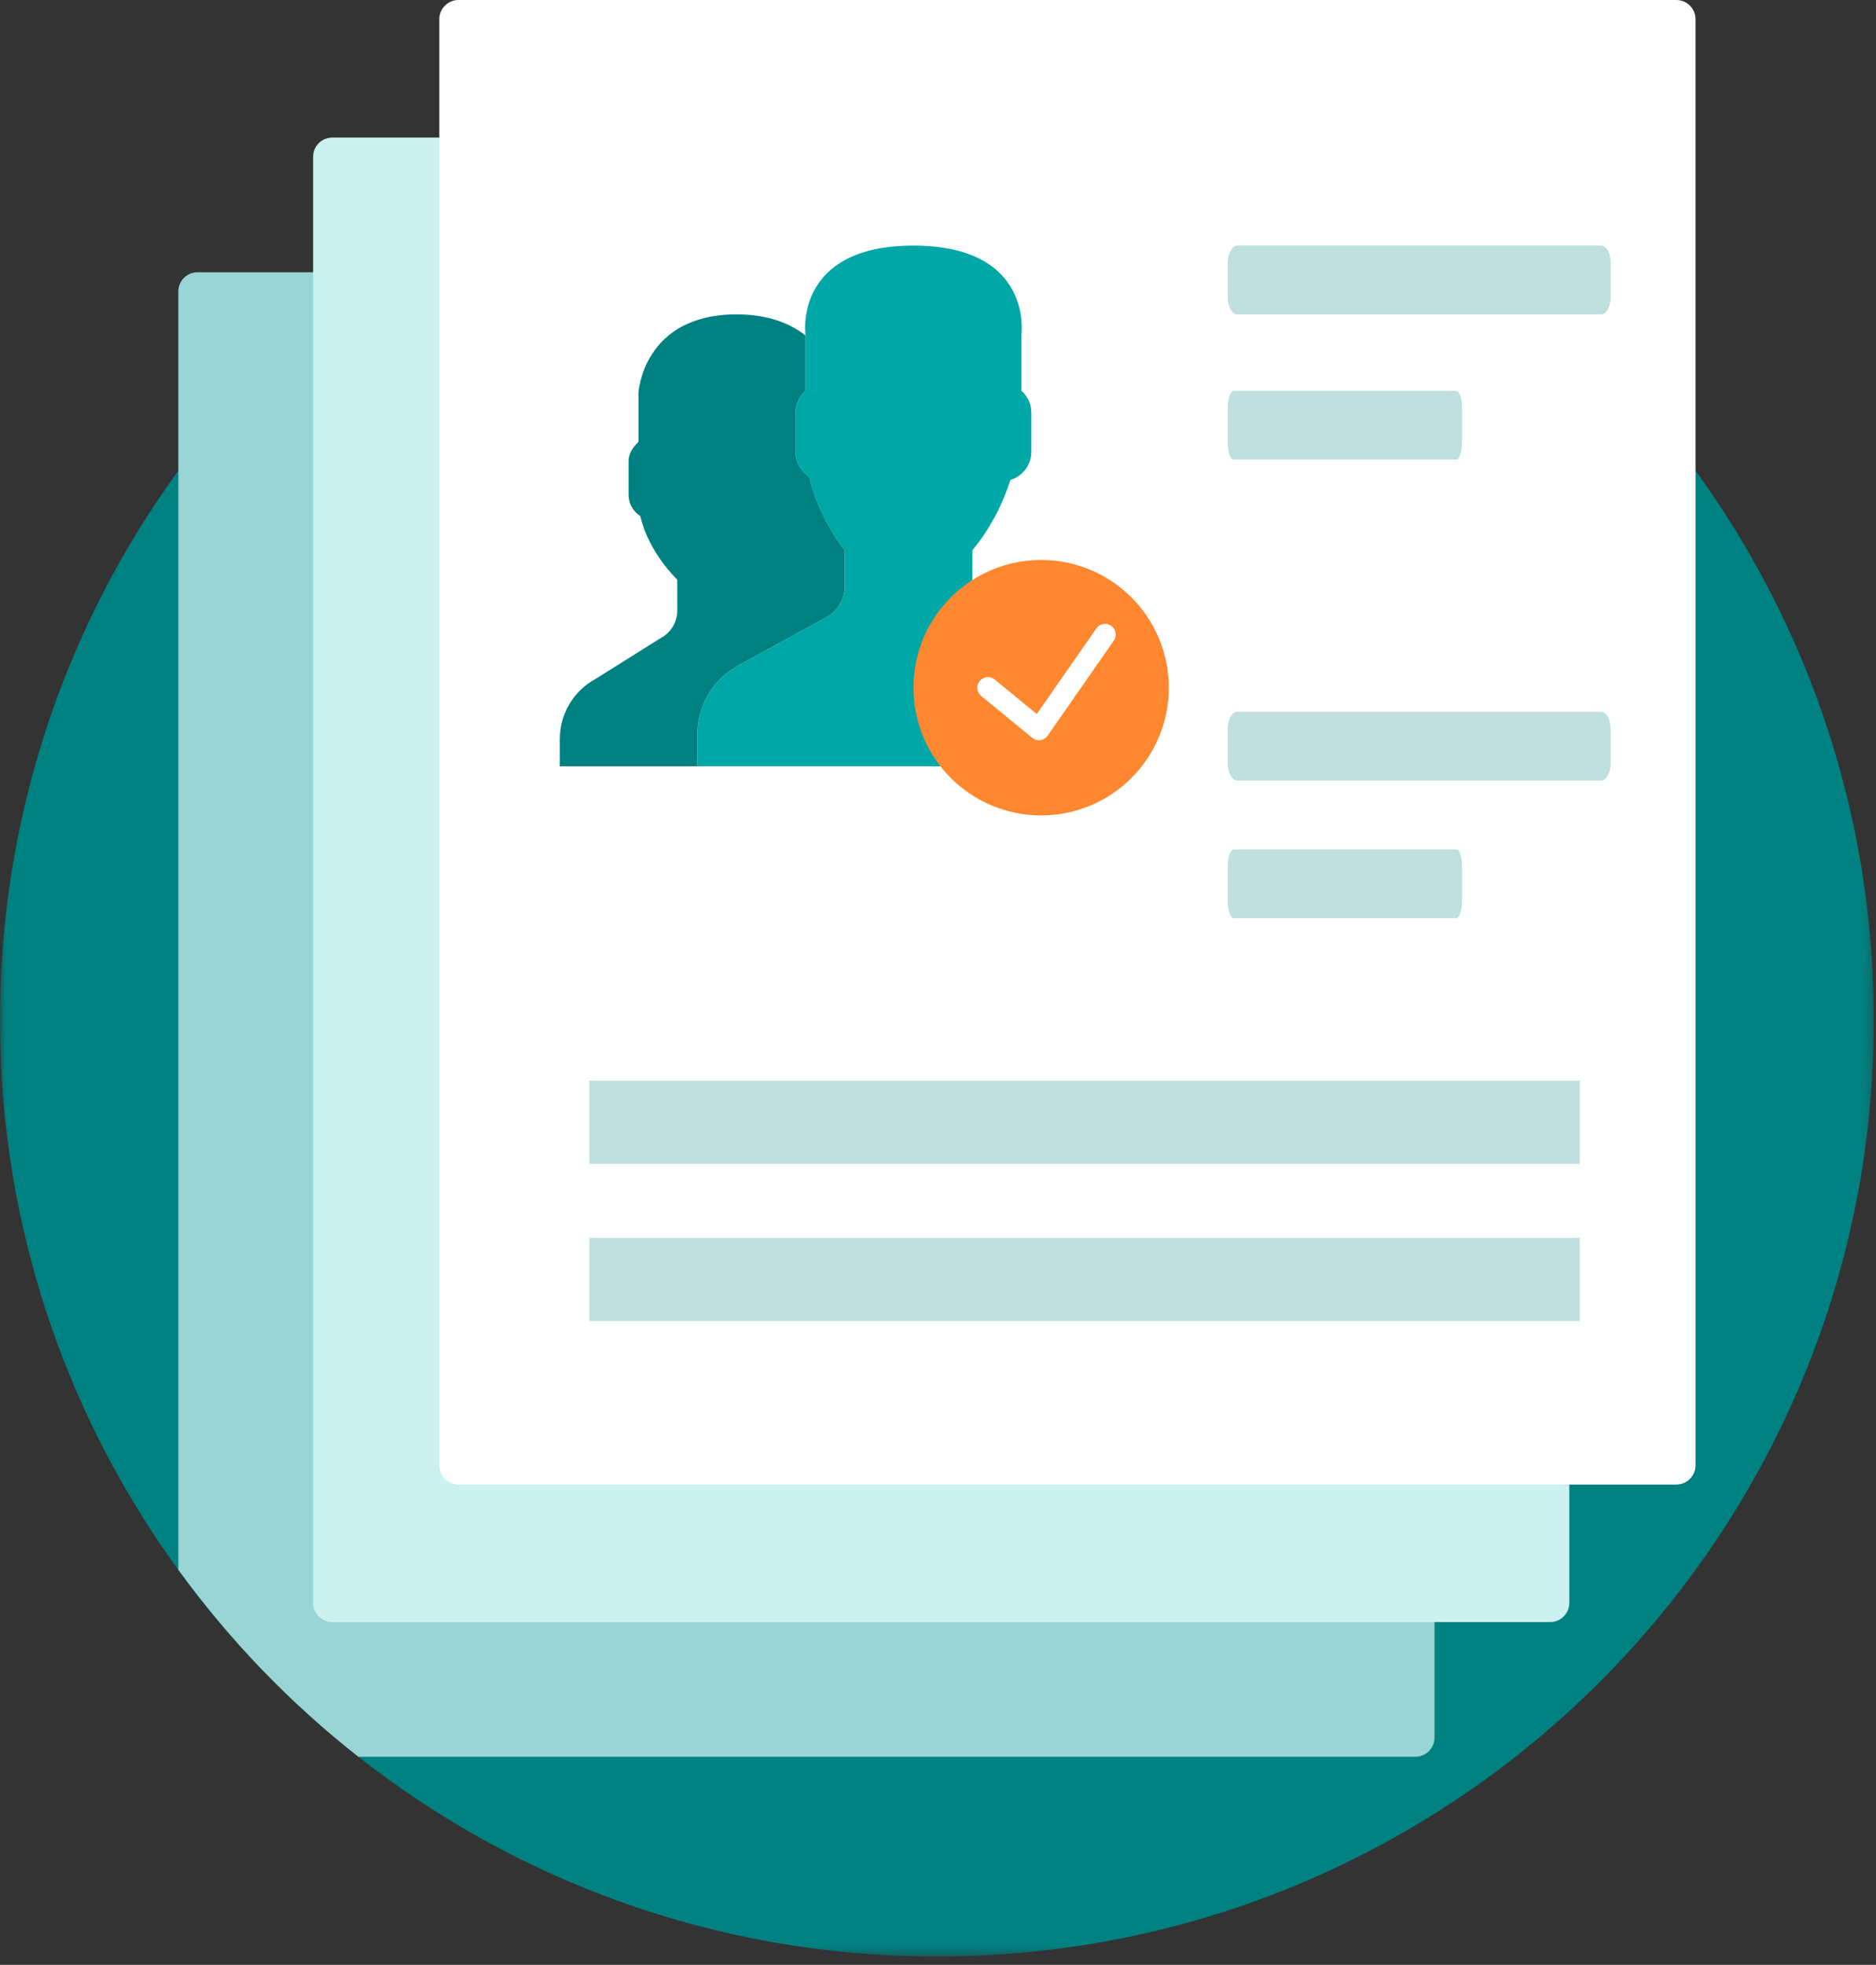 <?xml version="1.0" encoding="UTF-8"?>
<svg width="191px" height="200px" viewBox="0 0 191 200" version="1.1" xmlns="http://www.w3.org/2000/svg" xmlns:xlink="http://www.w3.org/1999/xlink">
    <rect x="0" y="0" width="191" height="200" fill="#333333" stroke="none"/>
    <!-- Generator: Sketch 51.2 (57519) - http://www.bohemiancoding.com/sketch -->
    <title>Group 6</title>
    <desc>Created with Sketch.</desc>
    <defs>
        <polygon id="path-1" points="0.023 0 190.78 0 190.78 190.595 0.023 190.595"></polygon>
    </defs>
    <g id="Page-1" stroke="none" stroke-width="1" fill="none" fill-rule="evenodd">
        <g id="2.0-Risk-Profile-Seperator" transform="translate(-92, -152)">
            <g id="Group-6" transform="translate(92, 152)">
                <g id="Group-5">
                    <path d="M11.017,99.185 C11.017,145.539 48.605,183.116 94.972,183.116 C141.339,183.116 178.927,145.539 178.927,99.185 C178.927,52.831 141.339,15.254 94.972,15.254 C48.605,15.254 11.017,52.831 11.017,99.185 Z" id="Clip-31" fill="#00C9C3"></path>
                    <g id="Group">
                        <g id="Group-3" transform="translate(0, 8.557)">
                            <mask id="mask-2" fill="white">
                                <use xlink:href="#path-1"></use>
                            </mask>
                            <g id="Clip-2"></g>
                            <path d="M95.39,0 C148.072,0 190.78,42.666 190.78,95.298 C190.78,147.929 148.072,190.595 95.39,190.595 C42.707,190.595 0,147.929 0,95.298 C0,42.666 42.707,0 95.39,0" id="Fill-1" fill="#008181" mask="url(#mask-2)"></path>
                        </g>
                        <path d="M34.931,164.007 C33.861,164.007 32.985,163.132 32.985,162.062 L32.985,27.713 L20.104,27.713 C19.033,27.713 18.157,28.588 18.157,29.658 L18.157,159.786 C23.361,166.946 29.533,173.358 36.489,178.82 L144.104,178.82 C145.174,178.82 146.05,177.945 146.05,176.875 L146.05,164.007 L34.931,164.007 L34.931,164.007" id="Fill-4" fill="#98D5D4"></path>
                        <path d="M47.78,150.005 C46.709,150.005 45.833,149.129 45.833,148.06 L45.833,14.002 L33.828,14.002 C32.757,14.002 31.881,14.877 31.881,15.947 L31.881,163.164 C31.881,164.234 32.757,165.109 33.828,165.109 L157.828,165.109 C158.899,165.109 159.775,164.234 159.775,163.164 L159.775,150.005 L47.78,150.005" id="Fill-6" fill="#CBF1F1"></path>
                        <path d="M172.623,149.162 C172.623,150.232 171.747,151.107 170.676,151.107 L46.676,151.107 C45.605,151.107 44.729,150.232 44.729,149.162 L44.729,1.945 C44.729,0.875 45.605,0 46.676,0 L170.676,0 C171.747,0 172.623,0.875 172.623,1.945 L172.623,149.162" id="Fill-8" fill="#FFFFFF"></path>
                    </g>
                    <path d="M163.008,72.454 L125.975,72.454 C125.436,72.454 125,73.238 125,74.205 L125,77.705 C125,78.672 125.436,79.456 125.975,79.456 L163.008,79.456 C163.547,79.456 163.983,78.672 163.983,77.705 L163.983,74.205 C163.983,73.238 163.547,72.454 163.008,72.454 Z M125.596,93.459 L148.259,93.459 C148.588,93.459 148.855,92.675 148.855,91.708 L148.855,88.208 C148.855,87.241 148.588,86.457 148.259,86.457 L125.596,86.457 C125.267,86.457 125,87.241 125,88.208 L125,91.708 C125,92.675 125.267,93.459 125.596,93.459 Z M163.008,25 L125.975,25 C125.436,25 125,25.784 125,26.75 L125,30.251 C125,31.218 125.436,32.001 125.975,32.001 L163.008,32.001 C163.547,32.001 163.983,31.218 163.983,30.251 L163.983,26.75 C163.983,25.784 163.547,25 163.008,25 Z M125,45.032 L125,41.531 C125,40.565 125.267,39.781 125.596,39.781 L148.259,39.781 C148.588,39.781 148.855,40.565 148.855,41.531 L148.855,45.032 C148.855,45.998 148.588,46.782 148.259,46.782 L125.596,46.782 C125.267,46.782 125,45.998 125,45.032 Z" id="Fill-10" fill-opacity="0.248" fill="#007F7E"></path>
                    <rect id="Rectangle-13" fill="#C0E0DF" x="60" y="110" width="100.847" height="8.475"></rect>
                    <rect id="Rectangle-13-Copy" fill="#C0E0DF" x="60" y="126" width="100.847" height="8.475"></rect>
                </g>
                <g id="user" transform="translate(57, 25)" fill-rule="nonzero">
                    <g id="Group">
                        <path d="M53.566,42.783 L44.014,38.007 C42.78,37.39 42,36.128 42,34.748 L42,31 C42.268,30.695 42.576,30.302 42.904,29.838 C44.206,28 45.19,25.977 45.873,23.854 C47.098,23.477 48,22.345 48,21 L48,17 C48,16.12 47.609,15.333 47,14.783 L47,9 C47,9 48.187,0 36,0 C23.812,0 25,9 25,9 L25,14.783 C24.391,15.333 24,16.12 24,17 L24,21 C24,22.054 24.554,22.981 25.383,23.517 C26.382,27.869 29,31 29,31 L29,34.655 C29,35.988 28.272,37.215 27.101,37.853 L18.18,42.72 C15.603,44.125 14,46.826 14,49.761 L14,53 L58,53 L58,49.957 C58,46.919 56.283,44.142 53.566,42.783 Z" id="Shape" fill="#00A7A7"></path>
                        <path d="M18.18,42.72 L24.126,39.477 C24.092,39.444 24.121,39.434 24.191,39.441 L27.101,37.854 C28.272,37.215 29,35.989 29,34.655 L29,31 C29,31 27.938,29.725 26.908,27.677 C26.908,27.676 26.907,27.675 26.907,27.674 C26.772,27.406 26.639,27.123 26.508,26.83 C26.49,26.789 26.472,26.75 26.454,26.709 C26.321,26.406 26.191,26.093 26.068,25.765 C26.06,25.744 26.053,25.721 26.045,25.7 C25.937,25.41 25.836,25.111 25.739,24.804 C25.713,24.72 25.687,24.637 25.662,24.553 C25.561,24.215 25.466,23.871 25.384,23.515 C24.554,22.981 24,22.054 24,21 L24,17 C24,16.12 24.391,15.333 25,14.783 L25,9.135 C23.587,8.039 21.397,7 18,7 C8.437,7 8,15 8,15 L8,19.995 C7.474,20.47 7,21.149 7,21.909 L7,25.364 C7,26.275 7.479,27.075 8.194,27.538 C9.057,31.296 11.955,34 11.955,34 L11.955,37.157 C11.955,38.308 11.326,39.368 10.315,39.919 L3.61,44.122 C1.385,45.336 0,47.668 0,50.203 L0,53 L14,53 L14,49.761 C14,46.826 15.603,44.125 18.18,42.72 Z" id="Shape" fill="#008181"></path>
                    </g>
                    <g id="Group" transform="translate(36, 32)">
                        <circle id="Oval" fill="#FF872F" cx="13" cy="13" r="13"></circle>
                        <path d="M20.129,6.697 C19.636,6.355 18.962,6.476 18.62,6.968 L12.555,15.683 L8.275,12.169 C7.813,11.789 7.129,11.857 6.749,12.32 C6.369,12.782 6.436,13.465 6.9,13.845 L12.088,18.103 C12.283,18.263 12.526,18.349 12.775,18.349 C12.824,18.349 12.874,18.346 12.923,18.34 C13.223,18.297 13.491,18.134 13.665,17.885 L20.4,8.207 C20.742,7.715 20.62,7.04 20.129,6.697 Z" id="Shape" fill="#FFFFFF"></path>
                    </g>
                </g>
            </g>
        </g>
    </g>
</svg>